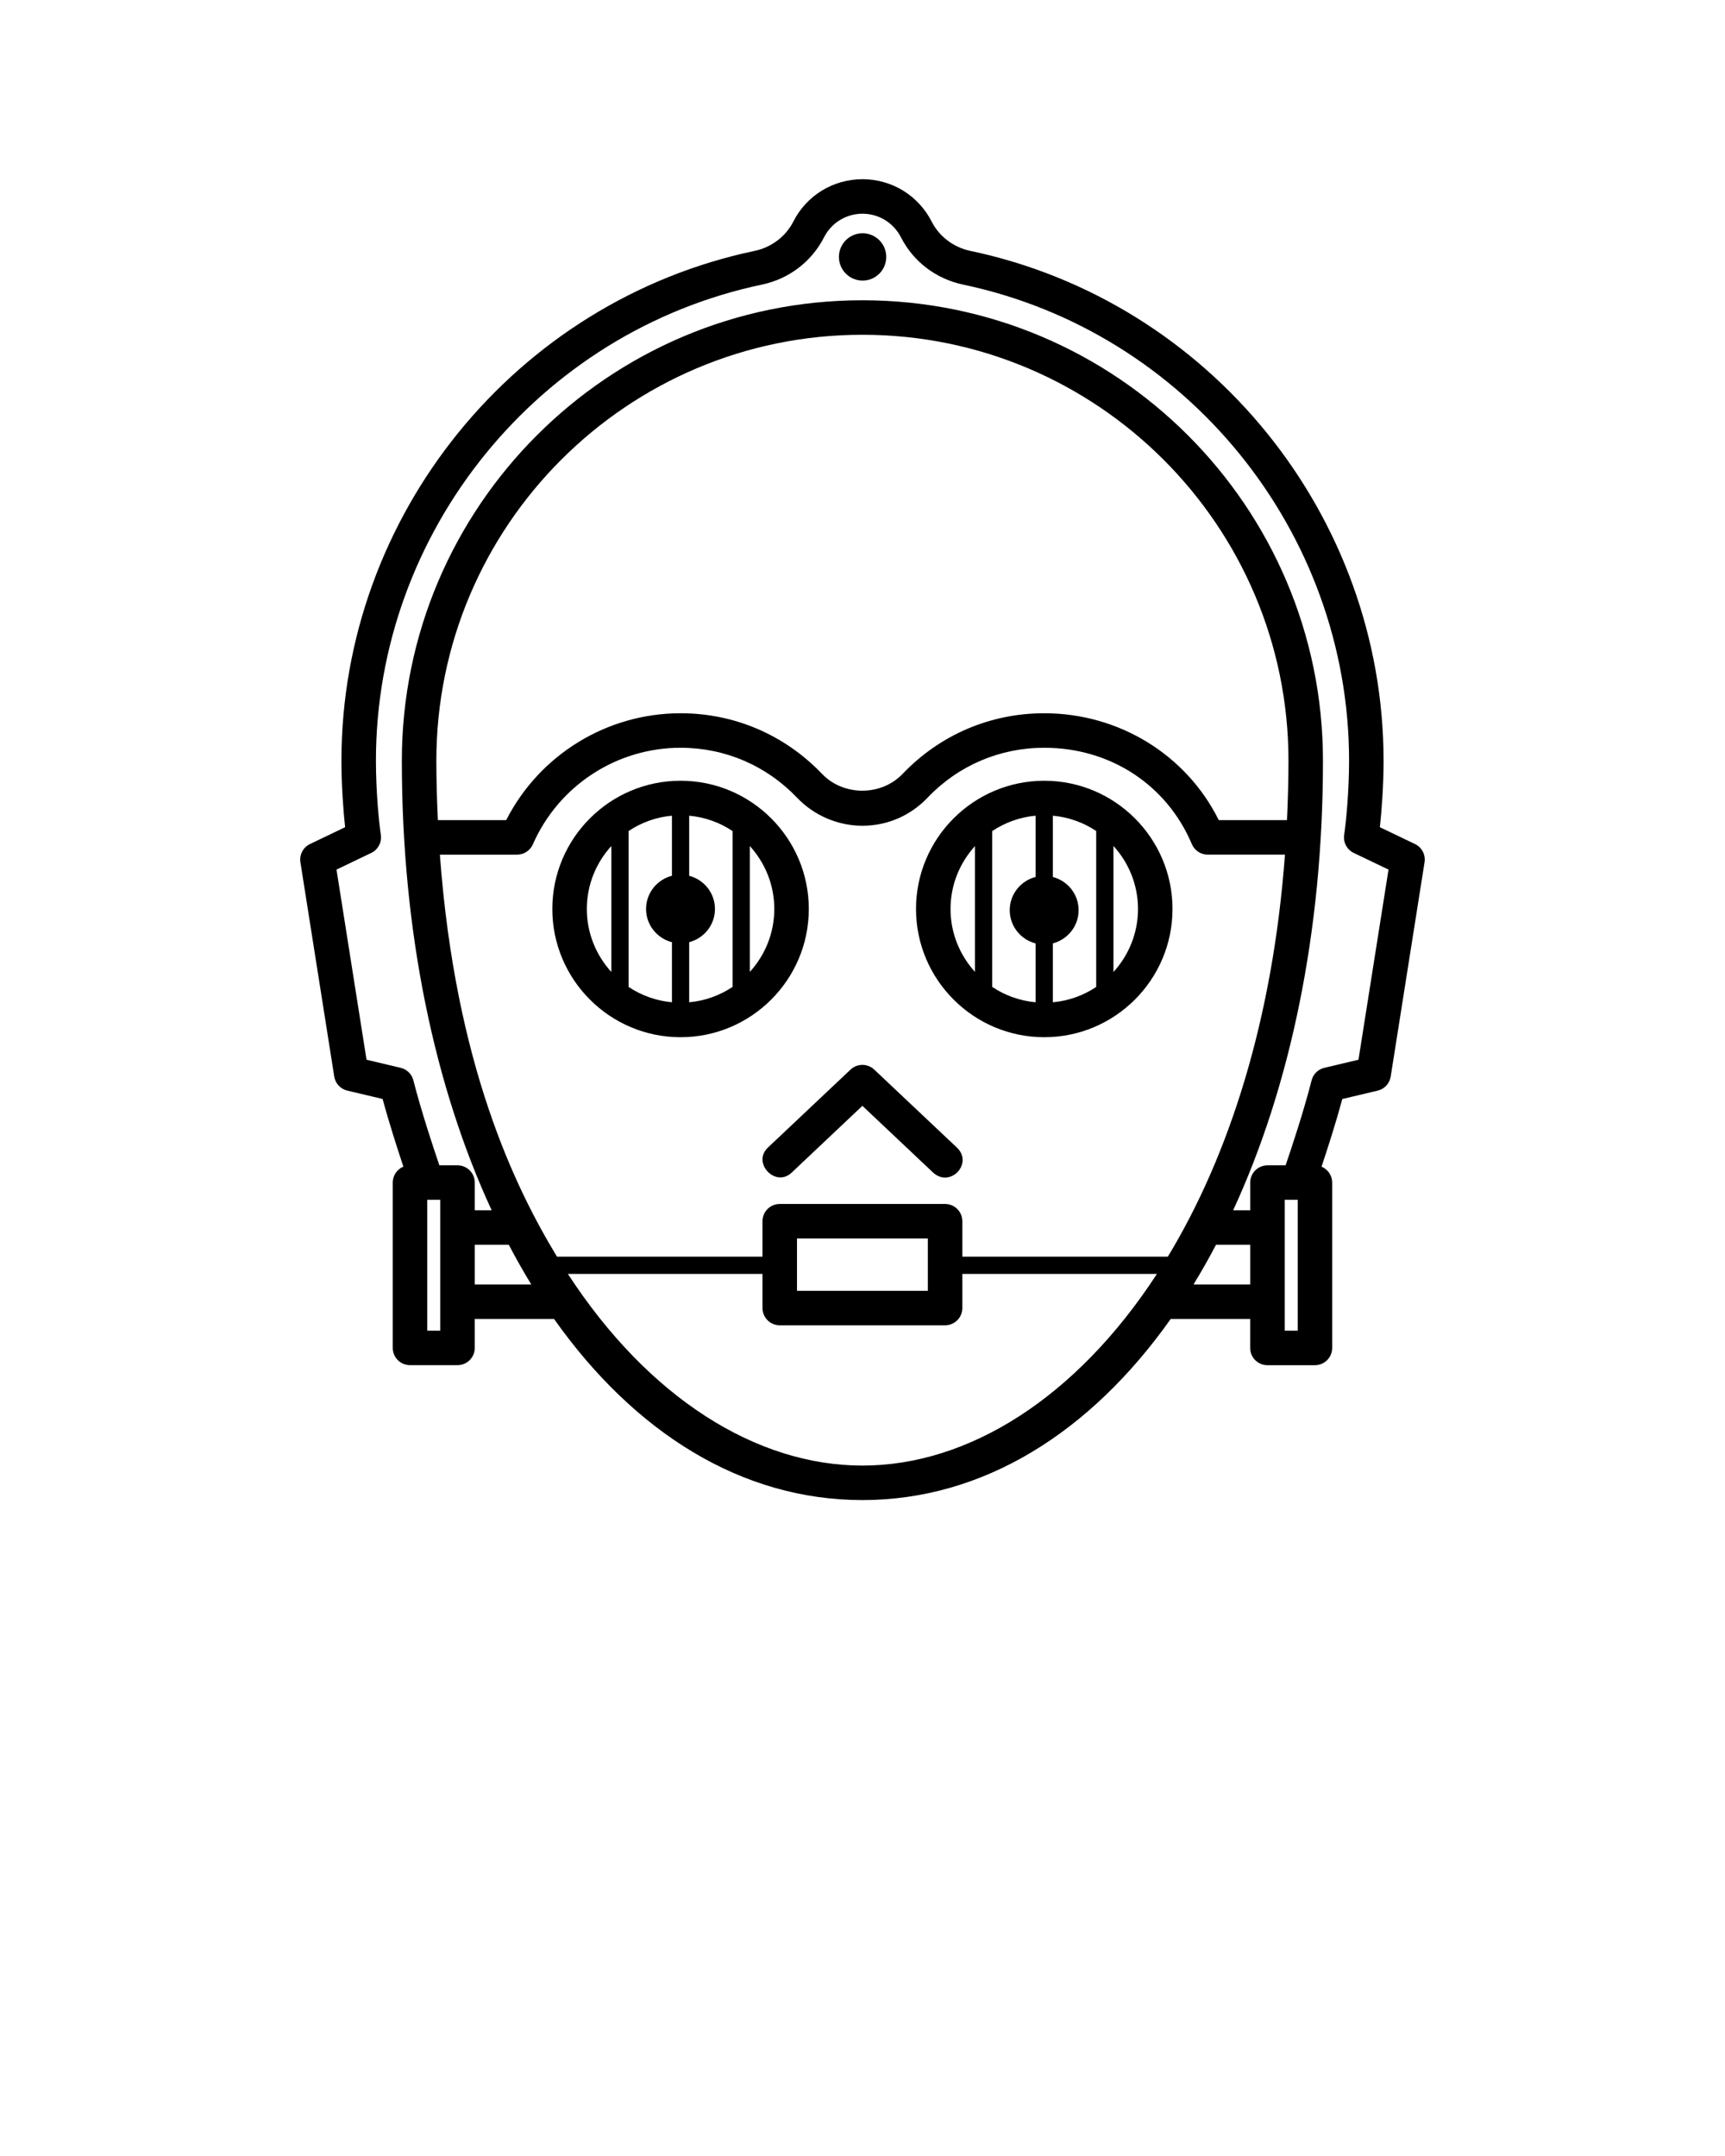 <svg xmlns="http://www.w3.org/2000/svg" xmlns:xlink="http://www.w3.org/1999/xlink" version="1.1" x="0px" y="0px" viewBox="0 0 100 125" enable-background="new 0 0 100 100" xml:space="preserve"><g><path d="M60.537,60.135c4.099,0,7.434-3.335,7.434-7.434c0-4.1-3.335-7.435-7.434-7.435c-4.1,0-7.435,3.335-7.435,7.435   C53.103,56.8,56.438,60.135,60.537,60.135z M63.548,57.221c-0.732,0.489-1.59,0.805-2.514,0.889v-3.414   c0.858-0.225,1.494-0.997,1.494-1.926c0-0.928-0.636-1.7-1.494-1.925v-3.553c0.924,0.084,1.781,0.399,2.514,0.889V57.221z    M60.034,50.844c-0.86,0.222-1.499,0.996-1.499,1.926c0,0.931,0.639,1.705,1.499,1.927v3.413c-0.924-0.085-1.782-0.401-2.515-0.893   v-9.032c0.732-0.491,1.591-0.807,2.515-0.893V50.844z M65.971,52.701c0,1.407-0.542,2.687-1.423,3.653v-7.307   C65.429,50.014,65.971,51.294,65.971,52.701z M56.52,49.054v7.293c-0.877-0.966-1.417-2.242-1.417-3.646S55.643,50.02,56.52,49.054   z"/><path d="M39.453,60.135c4.099,0,7.434-3.335,7.434-7.434c0-4.1-3.334-7.435-7.434-7.435s-7.434,3.335-7.434,7.435   C32.019,56.8,35.354,60.135,39.453,60.135z M42.467,57.219c-0.732,0.49-1.59,0.806-2.514,0.891v-3.484   c0.858-0.224,1.494-0.997,1.494-1.924c0-0.929-0.636-1.701-1.494-1.926v-3.483c0.924,0.085,1.781,0.4,2.514,0.891V57.219z    M38.953,50.774c-0.861,0.222-1.5,0.996-1.5,1.927c0,0.929,0.639,1.704,1.5,1.926v3.482c-0.924-0.085-1.782-0.4-2.514-0.891v-9.036   c0.732-0.49,1.59-0.806,2.514-0.891V50.774z M44.887,52.701c0,1.405-0.541,2.684-1.42,3.649v-7.3   C44.346,50.017,44.887,51.295,44.887,52.701z M35.439,49.051v7.3c-0.879-0.966-1.42-2.244-1.42-3.649   C34.019,51.295,34.56,50.017,35.439,49.051z"/><path d="M45.888,67.991l4.106-3.877l4.107,3.877c1.001,0.895,2.332-0.548,1.373-1.455l-4.794-4.524   c-0.385-0.363-0.987-0.363-1.373,0l-4.793,4.524C43.581,67.42,44.952,68.87,45.888,67.991z"/><circle cx="50.005" cy="14.896" r="1.372"/><path d="M82.029,48.936l-2.036-0.976c0.104-0.963,0.214-2.428,0.214-3.853c0-14.219-10.086-26.654-23.978-29.566   c-0.948-0.204-1.773-0.828-2.202-1.661c-0.769-1.532-2.307-2.485-4.017-2.491c-0.002,0-0.003-0.001-0.005-0.001s-0.003,0-0.005,0   c-0.002,0-0.004,0-0.005,0c-0.002,0-0.003,0.001-0.005,0.001c-1.711,0.006-3.25,0.958-4.012,2.48   c-0.434,0.843-1.259,1.467-2.203,1.67c-13.896,2.913-23.982,15.348-23.982,29.567c0,1.426,0.109,2.891,0.213,3.853l-2.035,0.976   c-0.399,0.191-0.625,0.621-0.556,1.058l1.961,12.422c0.063,0.4,0.362,0.724,0.757,0.816l2.047,0.485   c0.386,1.423,0.865,2.907,1.205,3.923c-0.362,0.15-0.617,0.506-0.617,0.923v9.587c0,0.553,0.448,1,1,1h2.754c0.552,0,1-0.447,1-1   V76.47h4.596c4.665,6.593,10.872,10.501,17.875,10.501s13.21-3.908,17.875-10.501h4.606v1.681c0,0.553,0.447,1,1,1h2.754   c0.553,0,1-0.447,1-1v-9.587c0-0.417-0.255-0.772-0.617-0.923c0.341-1.016,0.818-2.5,1.205-3.923l2.047-0.485   c0.395-0.093,0.694-0.416,0.757-0.816l1.962-12.422C82.653,49.557,82.428,49.127,82.029,48.936z M25.523,77.15h-0.754v-7.587h0.754   V77.15z M27.523,74.47v-2.3h1.973c0.417,0.793,0.85,1.562,1.303,2.3H27.523z M25.296,44.107c0-13.619,11.08-24.698,24.699-24.698   c13.619,0,24.699,11.08,24.699,24.698c0,1.172-0.035,2.315-0.087,3.443h-3.953c-1.878-3.786-5.778-6.197-10.118-6.197   c-3.116,0-6.022,1.237-8.189,3.492c-1.245,1.329-3.46,1.325-4.7,0.015c-2.167-2.261-5.076-3.507-8.192-3.507   c-4.282,0-8.182,2.411-10.111,6.197h-3.96C25.331,46.422,25.296,45.279,25.296,44.107z M29.975,49.551   c0.397,0,0.756-0.235,0.916-0.598c1.491-3.401,4.853-5.599,8.563-5.599c2.566,0,4.962,1.026,6.744,2.886   c0.983,1.039,2.368,1.635,3.797,1.635c1.452,0,2.805-0.59,3.801-1.652c1.778-1.85,4.172-2.869,6.739-2.869   c3.821,0,7.1,2.141,8.557,5.586c0.156,0.37,0.52,0.611,0.921,0.611h4.477c-0.703,9.555-3.232,17.432-6.788,23.307H55.788v-2.054   c0-0.553-0.447-1-1-1h-9.586c-0.552,0-1,0.447-1,1v2.054H32.288C29.88,68.88,26.4,61.782,25.5,49.551H29.975z M53.788,71.804v3.032   h-7.586v-3.032H53.788z M49.995,84.971c-6.147,0-12.398-3.925-17.075-11.113h11.282v1.979c0,0.553,0.448,1,1,1h9.586   c0.553,0,1-0.447,1-1v-1.979h11.281C62.393,81.046,56.142,84.971,49.995,84.971z M69.19,74.47c0.452-0.738,0.886-1.507,1.303-2.3   h1.983v2.3H69.19z M75.23,77.15h-0.754v-7.587h0.754V77.15z M78.752,61.441l-1.979,0.469c-0.362,0.085-0.646,0.365-0.738,0.726   c-0.457,1.793-1.15,3.885-1.508,4.928h-1.051c-0.553,0-1,0.447-1,1v1.606h-0.99c3.295-7.126,5.207-16.093,5.207-26.063   c0-14.722-11.977-26.698-26.699-26.698c-14.722,0-26.699,11.977-26.699,26.698c0,9.97,1.912,18.937,5.207,26.063h-0.979v-1.606   c0-0.553-0.448-1-1-1h-1.052c-0.356-1.044-1.049-3.135-1.507-4.928c-0.092-0.36-0.376-0.641-0.738-0.726l-1.978-0.469   l-1.741-11.024l2.013-0.965c0.396-0.19,0.623-0.617,0.557-1.052c-0.11-0.725-0.284-2.531-0.284-4.293   c0-13.278,9.417-24.89,22.397-27.611c1.551-0.333,2.85-1.321,3.571-2.72c0.428-0.854,1.286-1.384,2.239-1.386   c0.953,0.002,1.811,0.532,2.244,1.396c0.715,1.389,2.015,2.377,3.57,2.711c12.975,2.72,22.393,14.332,22.393,27.61   c0,1.761-0.175,3.568-0.284,4.293c-0.066,0.435,0.159,0.862,0.556,1.052l2.015,0.965L78.752,61.441z"/></g></svg>